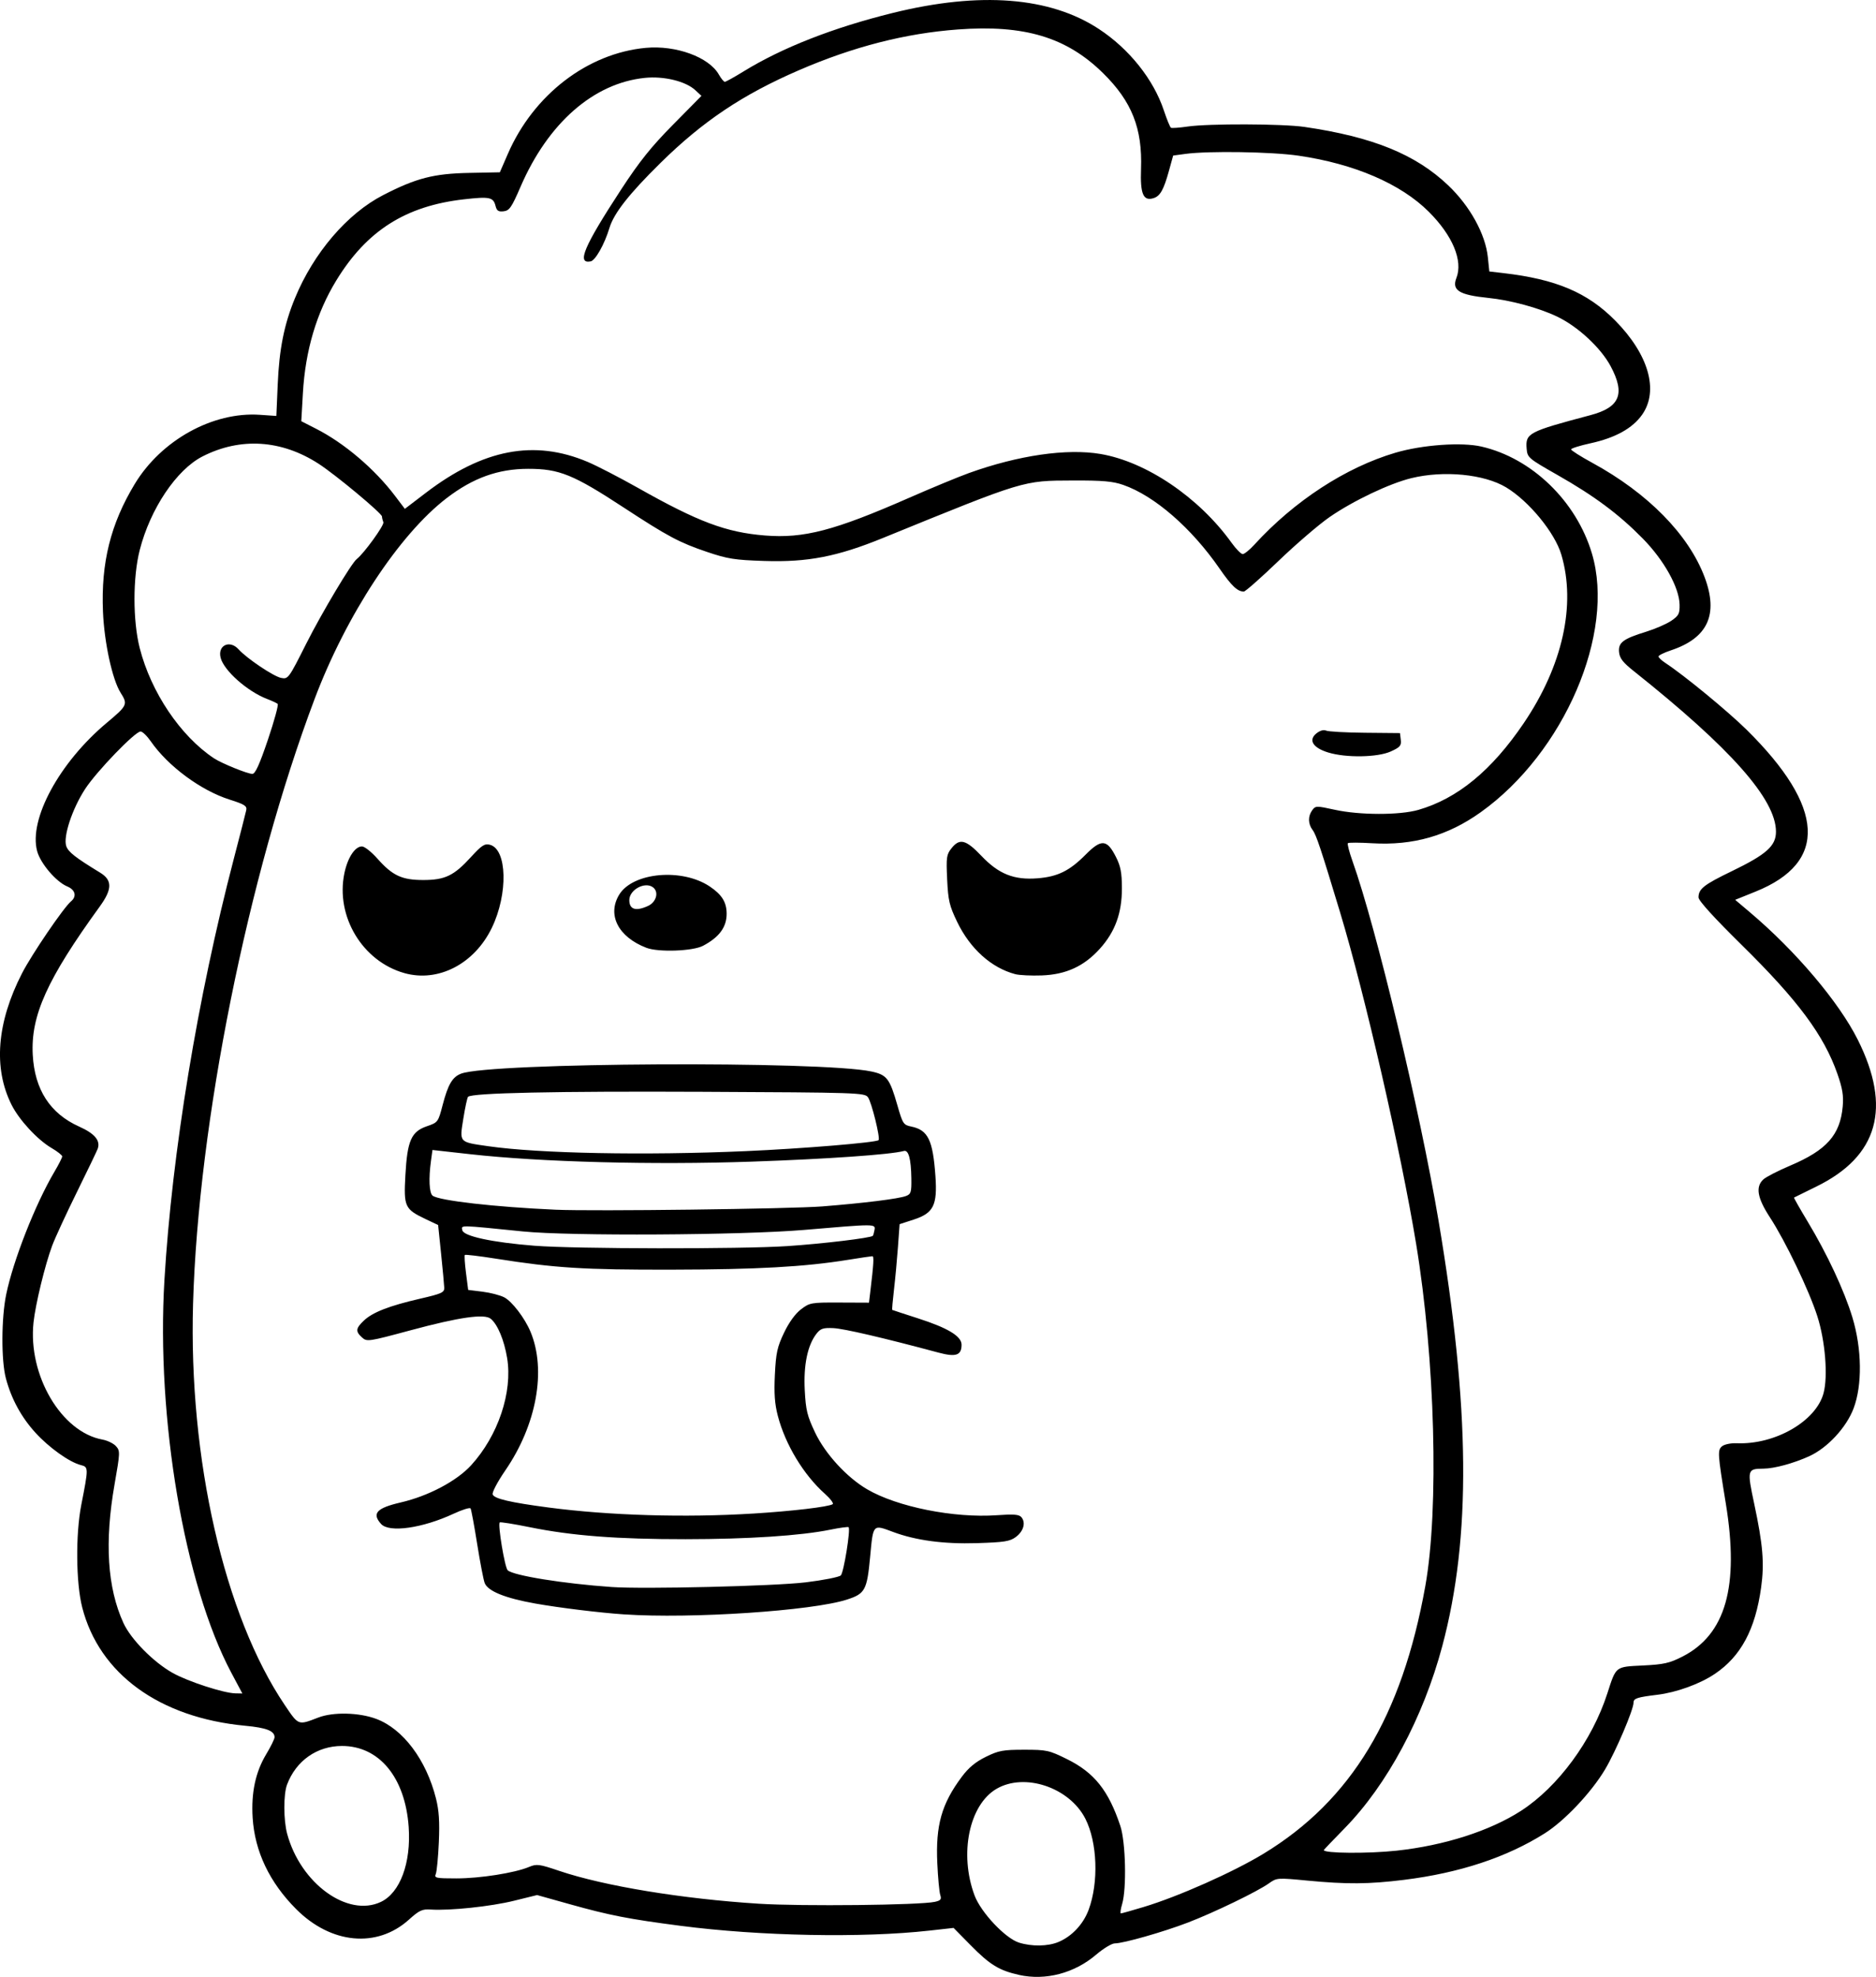 <?xml version="1.0" encoding="UTF-8" standalone="no"?>
<!-- Created with Inkscape (http://www.inkscape.org/) -->

<svg
   width="198.69mm"
   height="209.325mm"
   viewBox="0 0 198.69 209.325"
   version="1.1"
   id="svg1"
   xml:space="preserve"
   xmlns="http://www.w3.org/2000/svg"
   xmlns:svg="http://www.w3.org/2000/svg"><defs
     id="defs1" /><g
     id="layer1"
     transform="translate(-9.971,0.247)"><path
       style="fill:#000000"
       d="m 117.896,208.869 c -2.101,-0.466 -3.081,-1.066 -5.119,-3.135 l -1.812,-1.839 -2.554,0.285 c -7.118,0.794 -17.944,0.586 -26.36,-0.507 -5.492,-0.713 -7.524,-1.109 -11.701,-2.279 l -3.494,-0.978 -2.46,0.607 c -2.442,0.603 -6.799,1.062 -8.803,0.927 -0.907,-0.061 -1.213,0.081 -2.32,1.076 -3.382,3.04 -8.242,2.582 -11.939,-1.126 -2.821,-2.83 -4.381,-6.105 -4.605,-9.671 -0.166,-2.639 0.304,-4.844 1.434,-6.719 0.488,-0.81 0.887,-1.622 0.887,-1.805 0,-0.67 -0.856,-1.005 -3.114,-1.217 -9.072,-0.854 -15.456,-5.491 -17.258,-12.536 -0.664,-2.595 -0.709,-7.731 -0.097,-10.853 0.771,-3.927 0.77,-4.007 -0.046,-4.212 -1.203,-0.302 -3.354,-1.832 -4.8,-3.416 -1.505,-1.648 -2.56,-3.585 -3.141,-5.768 -0.502,-1.888 -0.486,-6.374 0.032,-8.883 0.748,-3.62 3.083,-9.56 5.107,-12.988 0.455,-0.77 0.827,-1.503 0.827,-1.629 0,-0.125 -0.51,-0.527 -1.134,-0.892 -1.491,-0.874 -3.424,-2.964 -4.232,-4.576 -1.949,-3.888 -1.565,-8.707 1.108,-13.919 1.028,-2.003 4.414,-6.975 5.188,-7.618 0.635,-0.527 0.46,-1.227 -0.395,-1.581 -1.178,-0.488 -2.839,-2.434 -3.19,-3.739 -0.909,-3.377 2.355,-9.389 7.385,-13.599 2.176,-1.821 2.232,-1.944 1.457,-3.17 -0.881,-1.393 -1.735,-5.319 -1.871,-8.599 -0.214,-5.169 0.808,-9.275 3.362,-13.502 2.81,-4.65 8.277,-7.675 13.254,-7.332 l 1.749,0.12 0.143,-3.335 c 0.16,-3.747 0.68,-6.35 1.822,-9.124 1.98,-4.809 5.536,-8.965 9.353,-10.929 3.483,-1.793 5.339,-2.272 9.086,-2.347 l 3.266,-0.065 0.852,-1.96 c 2.718,-6.252 8.434,-10.643 14.602,-11.216 3.197,-0.297 6.688,0.976 7.738,2.822 0.242,0.425 0.527,0.774 0.633,0.775 0.107,9.201e-4 1,-0.494 1.984,-1.1 4.092,-2.518 9.506,-4.64 15.814,-6.196 9.242,-2.281 16.643,-1.703 21.828,1.706 3.207,2.108 5.78,5.333 6.871,8.609 0.318,0.957 0.659,1.787 0.757,1.844 0.098,0.057 0.892,-4.13e-4 1.765,-0.128 2.21,-0.323 10.048,-0.298 12.366,0.039 7.226,1.053 11.767,2.896 15.224,6.18 2.311,2.195 3.955,5.174 4.208,7.625 l 0.155,1.502 1.486,0.172 c 5.583,0.647 8.91,2.057 11.84,5.019 3.543,3.583 4.646,7.417 2.866,9.962 -1.017,1.454 -2.837,2.463 -5.48,3.04 -1.128,0.246 -2.051,0.537 -2.051,0.646 0,0.109 1.005,0.746 2.233,1.415 5.905,3.219 10.22,7.612 11.912,12.127 1.481,3.952 0.33,6.44 -3.581,7.739 -0.717,0.238 -1.304,0.529 -1.304,0.646 0,0.117 0.325,0.426 0.722,0.686 1.985,1.3 6.642,5.13 8.633,7.099 8.277,8.184 8.594,14.019 0.929,17.109 l -2.167,0.874 1.564,1.322 c 4.849,4.098 9.414,9.489 11.417,13.483 3.616,7.21 2.165,12.355 -4.388,15.559 -1.259,0.616 -2.32,1.139 -2.358,1.163 -0.037,0.024 0.609,1.164 1.435,2.534 2.065,3.422 3.889,7.325 4.748,10.163 1.007,3.327 1.055,7.171 0.121,9.633 -0.77,2.03 -2.774,4.187 -4.703,5.062 -1.665,0.755 -3.688,1.304 -4.841,1.313 -1.724,0.013 -1.748,0.107 -0.974,3.744 0.919,4.316 1.081,6.271 0.729,8.823 -0.614,4.454 -2.143,7.309 -4.909,9.168 -1.588,1.068 -4.055,1.962 -6.091,2.209 -2.142,0.26 -2.514,0.383 -2.514,0.832 0,0.747 -1.886,5.17 -3.013,7.066 -1.449,2.438 -4.283,5.443 -6.387,6.771 -4.036,2.549 -9.028,4.198 -14.918,4.929 -3.715,0.461 -6.055,0.478 -10.245,0.076 -3.158,-0.303 -3.223,-0.298 -4.056,0.295 -1.225,0.872 -5.816,3.092 -8.596,4.157 -2.617,1.002 -6.822,2.199 -7.731,2.2 -0.316,3.7e-4 -1.201,0.536 -1.968,1.191 -2.308,1.97 -5.358,2.771 -8.174,2.147 z m 4.176,-3.483 c 1.425,-0.595 2.633,-1.883 3.2,-3.413 1.075,-2.903 0.924,-7.131 -0.345,-9.632 -1.686,-3.323 -6.438,-4.92 -9.425,-3.166 -2.89,1.697 -3.956,6.887 -2.316,11.277 0.673,1.802 3.259,4.547 4.711,5.001 1.363,0.426 3.059,0.399 4.176,-0.067 z m 9.04,-3.711 c 3.67,-1.106 9.468,-3.684 12.685,-5.639 9.286,-5.644 14.653,-14.522 17.131,-28.339 1.465,-8.169 1.038,-24.06 -0.975,-36.248 -1.626,-9.845 -5.41,-26.344 -8.041,-35.057 -2.038,-6.752 -2.534,-8.238 -2.914,-8.74 -0.496,-0.656 -0.515,-1.467 -0.048,-2.105 0.35,-0.478 0.435,-0.48 2.389,-0.051 2.629,0.578 6.87,0.585 8.85,0.014 4.147,-1.194 7.773,-4.176 11.161,-9.179 4.12,-6.082 5.558,-12.522 3.986,-17.845 -0.688,-2.328 -3.426,-5.666 -5.846,-7.126 -2.321,-1.401 -6.602,-1.818 -10.037,-0.979 -2.322,0.567 -6.159,2.393 -8.662,4.121 -1.121,0.774 -3.558,2.866 -5.414,4.649 -1.856,1.783 -3.508,3.241 -3.671,3.241 -0.669,0 -1.303,-0.601 -2.575,-2.441 -2.973,-4.3 -6.884,-7.697 -10.191,-8.85 -1.114,-0.388 -2.167,-0.481 -5.355,-0.469 -5.295,0.019 -5,-0.07 -20.108,6.089 -4.845,1.975 -7.973,2.58 -12.568,2.43 -3.143,-0.102 -3.874,-0.219 -6.085,-0.966 -2.892,-0.978 -4.144,-1.645 -8.776,-4.678 -5.362,-3.511 -6.848,-4.114 -10.134,-4.112 -3.181,0.002 -5.846,0.96 -8.645,3.108 -5.026,3.857 -10.629,12.38 -13.979,21.266 -7.074,18.761 -12.317,44.843 -12.872,64.029 -0.476,16.454 3.302,32.995 9.703,42.482 1.485,2.201 1.402,2.17 3.561,1.34 1.574,-0.605 4.312,-0.542 6.141,0.143 2.836,1.061 5.29,4.329 6.321,8.418 0.322,1.277 0.4,2.458 0.305,4.63 -0.07,1.603 -0.216,3.124 -0.324,3.378 -0.178,0.421 0.019,0.463 2.184,0.463 2.499,0 6.174,-0.578 7.683,-1.209 0.823,-0.344 1.067,-0.313 3.214,0.413 4.747,1.603 13.025,2.965 21.142,3.477 4.55,0.287 17.066,0.152 18.641,-0.201 0.62,-0.139 0.718,-0.265 0.566,-0.728 -0.101,-0.308 -0.241,-1.81 -0.312,-3.338 -0.187,-4.042 0.451,-6.303 2.59,-9.17 0.725,-0.972 1.459,-1.581 2.549,-2.117 1.358,-0.667 1.817,-0.752 4.058,-0.752 2.39,0 2.637,0.054 4.55,1 2.879,1.423 4.385,3.311 5.638,7.07 0.564,1.691 0.678,6.637 0.191,8.268 -0.163,0.546 -0.222,0.992 -0.133,0.992 0.09,0 1.182,-0.307 2.426,-0.682 z M 76.092,170.699 c -2.581,-0.174 -6.878,-0.699 -9.429,-1.152 -3.196,-0.568 -5.032,-1.313 -5.36,-2.176 -0.129,-0.34 -0.488,-2.207 -0.797,-4.148 -0.309,-1.941 -0.622,-3.626 -0.695,-3.745 -0.073,-0.118 -0.875,0.13 -1.781,0.552 -3.31,1.541 -6.836,2.044 -7.693,1.097 -1.009,-1.115 -0.485,-1.691 2.078,-2.284 2.921,-0.676 5.922,-2.26 7.452,-3.935 2.858,-3.127 4.411,-7.748 3.816,-11.352 -0.314,-1.902 -1.002,-3.553 -1.733,-4.159 -0.669,-0.555 -3.328,-0.174 -8.486,1.215 -4.49,1.21 -4.632,1.231 -5.15,0.762 -0.708,-0.64 -0.673,-0.962 0.195,-1.787 0.924,-0.879 2.691,-1.567 5.953,-2.318 2.284,-0.526 2.577,-0.659 2.56,-1.157 -0.011,-0.309 -0.161,-1.931 -0.334,-3.603 l -0.314,-3.04 -1.309,-0.622 c -2.229,-1.058 -2.344,-1.306 -2.159,-4.646 0.203,-3.673 0.621,-4.623 2.279,-5.192 1.169,-0.401 1.192,-0.432 1.668,-2.252 0.571,-2.184 1.033,-2.968 1.958,-3.319 3.103,-1.18 38.159,-1.362 43.457,-0.225 1.635,0.351 1.934,0.74 2.746,3.575 0.562,1.961 0.642,2.084 1.458,2.251 1.79,0.366 2.304,1.418 2.573,5.271 0.214,3.065 -0.206,3.901 -2.301,4.582 l -1.495,0.486 -0.175,2.425 c -0.096,1.333 -0.286,3.368 -0.421,4.521 -0.135,1.153 -0.217,2.113 -0.182,2.133 0.035,0.02 1.27,0.425 2.743,0.899 3.154,1.015 4.598,1.89 4.598,2.786 0,1.128 -0.596,1.332 -2.448,0.835 -5.827,-1.564 -10.028,-2.542 -11.133,-2.591 -1.082,-0.049 -1.356,0.043 -1.787,0.596 -0.944,1.212 -1.38,3.313 -1.24,5.978 0.111,2.118 0.258,2.718 1.095,4.482 1.072,2.257 3.351,4.742 5.508,6.006 3.186,1.867 9.203,3.07 13.743,2.748 1.81,-0.128 2.356,-0.083 2.604,0.215 0.479,0.577 0.221,1.484 -0.594,2.09 -0.631,0.469 -1.214,0.561 -4.136,0.652 -3.499,0.109 -6.467,-0.288 -8.87,-1.187 -2.156,-0.806 -2.1,-0.867 -2.425,2.62 -0.33,3.545 -0.533,3.921 -2.454,4.542 -3.693,1.195 -16.487,2.047 -23.583,1.569 z m 19.178,-3.391 c 1.889,-0.228 3.579,-0.562 3.755,-0.741 0.31,-0.316 1.047,-4.878 0.823,-5.101 -0.061,-0.061 -0.937,0.057 -1.945,0.263 -3.117,0.636 -8.698,1.002 -15.328,1.006 -7.238,0.005 -12.033,-0.364 -16.476,-1.266 -1.697,-0.344 -3.137,-0.574 -3.201,-0.511 -0.223,0.223 0.53,4.756 0.841,5.064 0.567,0.561 5.918,1.423 11.03,1.778 3.4,0.236 17.215,-0.097 20.5,-0.493 z m -5.552,-7.285 c 4.171,-0.259 7.972,-0.707 8.443,-0.995 0.132,-0.081 -0.238,-0.575 -0.823,-1.098 -2.261,-2.02 -4.187,-5.205 -4.984,-8.248 -0.334,-1.273 -0.412,-2.37 -0.314,-4.375 0.113,-2.299 0.25,-2.924 0.967,-4.427 0.525,-1.101 1.192,-2.022 1.797,-2.483 0.928,-0.707 1.072,-0.732 4.082,-0.72 l 3.12,0.013 0.129,-1.071 c 0.371,-3.078 0.416,-3.849 0.227,-3.848 -0.114,5.9e-4 -1.279,0.174 -2.589,0.385 -4.601,0.742 -9.61,1.021 -18.653,1.039 -9.312,0.019 -12.354,-0.171 -18.643,-1.166 -1.74,-0.275 -3.214,-0.452 -3.274,-0.392 -0.06,0.06 -0.005,0.918 0.122,1.906 l 0.231,1.797 1.514,0.188 c 0.833,0.104 1.869,0.372 2.303,0.596 0.829,0.429 2.184,2.203 2.787,3.651 1.695,4.066 0.644,9.847 -2.666,14.67 -0.834,1.215 -1.426,2.34 -1.344,2.554 0.173,0.451 1.864,0.846 5.911,1.38 6.443,0.85 14.473,1.088 21.656,0.642 z m 3.628,-28.322 c 3.761,-0.25 8.846,-0.861 9.066,-1.088 0.048,-0.05 0.129,-0.329 0.179,-0.62 0.113,-0.656 0.138,-0.656 -7.449,-0.007 -6.598,0.564 -24.805,0.665 -29.766,0.164 -6.9,-0.696 -6.547,-0.689 -6.441,-0.132 0.12,0.634 3.174,1.292 7.632,1.643 4.331,0.341 21.86,0.367 26.779,0.04 z m 3.78,-4.209 c 4.341,-0.343 8.022,-0.801 8.795,-1.095 0.537,-0.204 0.595,-0.395 0.572,-1.888 -0.033,-2.056 -0.296,-3.016 -0.791,-2.881 -1.407,0.383 -8.105,0.852 -16.112,1.128 -10.462,0.361 -22.336,0.048 -29.808,-0.786 l -4.008,-0.447 -0.159,1.164 c -0.256,1.867 -0.185,3.386 0.171,3.671 0.656,0.525 6.592,1.203 13.031,1.49 4.006,0.178 24.876,-0.083 28.31,-0.354 z m -8.204,-5.846 c 6.004,-0.262 13.845,-0.91 14.1,-1.165 0.203,-0.203 -0.739,-4.017 -1.122,-4.54 -0.351,-0.48 -1.051,-0.503 -17.519,-0.579 -15.593,-0.071 -24.423,0.117 -24.837,0.53 -0.086,0.086 -0.311,1.125 -0.5,2.309 -0.41,2.562 -0.492,2.471 2.633,2.921 5.365,0.774 16.576,0.989 27.245,0.524 z m -36.126,-18.854 c -4.439,-1.251 -7.298,-6.007 -6.351,-10.568 0.344,-1.658 1.122,-2.844 1.864,-2.844 0.269,0 1.005,0.581 1.634,1.291 1.597,1.801 2.593,2.266 4.849,2.266 2.308,0 3.253,-0.453 5.051,-2.424 1.136,-1.245 1.45,-1.451 2.005,-1.312 1.838,0.461 1.954,5.195 0.216,8.795 -1.848,3.826 -5.678,5.808 -9.27,4.796 z m 64.704,0.113 c -2.54,-0.67 -4.787,-2.694 -6.16,-5.547 -0.821,-1.708 -0.949,-2.253 -1.055,-4.498 -0.109,-2.327 -0.069,-2.619 0.458,-3.282 0.869,-1.096 1.526,-0.927 3.188,0.82 1.822,1.914 3.441,2.557 5.94,2.356 2.125,-0.171 3.377,-0.787 5.079,-2.503 1.672,-1.685 2.266,-1.637 3.222,0.261 0.489,0.97 0.619,1.661 0.622,3.289 0.005,2.631 -0.713,4.607 -2.326,6.4 -1.675,1.863 -3.582,2.742 -6.154,2.838 -1.112,0.041 -2.378,-0.019 -2.815,-0.134 z m -39.067,-2.79 c -2.986,-1.146 -4.184,-3.491 -2.879,-5.631 1.441,-2.363 6.658,-2.832 9.592,-0.861 1.277,0.858 1.772,1.648 1.785,2.852 0.015,1.435 -0.775,2.517 -2.504,3.428 -1.082,0.57 -4.727,0.699 -5.994,0.212 z m 0.167,-4.431 c 0.895,-0.408 1.182,-1.499 0.522,-1.981 -0.857,-0.627 -2.5,0.269 -2.5,1.362 0,0.993 0.686,1.208 1.978,0.619 z M 150.644,79.434 c -1.622,-0.499 -2.127,-1.313 -1.254,-2.02 0.372,-0.301 0.771,-0.417 1.027,-0.299 0.231,0.107 2.086,0.21 4.124,0.229 l 3.704,0.035 0.084,0.713 c 0.073,0.615 -0.072,0.784 -1.058,1.232 -1.396,0.633 -4.742,0.688 -6.627,0.109 z M 50.314,201.14 c 2.033,-0.964 3.207,-4.133 2.941,-7.932 -0.367,-5.237 -3.118,-8.578 -7.061,-8.578 -2.651,0 -4.871,1.562 -5.823,4.096 -0.385,1.026 -0.379,3.752 0.012,5.203 1.416,5.257 6.408,8.883 9.931,7.211 z m 107.59,-5.426 c 5.03,-0.542 9.878,-2.095 13.163,-4.219 3.921,-2.534 7.529,-7.44 9.137,-12.421 0.94,-2.913 0.825,-2.822 3.76,-2.966 2.217,-0.109 2.821,-0.244 4.179,-0.934 4.601,-2.336 6.049,-7.425 4.613,-16.209 -0.87,-5.319 -0.892,-5.66 -0.395,-6.072 0.244,-0.202 0.931,-0.343 1.55,-0.318 4.061,0.167 8.394,-2.328 9.193,-5.294 0.485,-1.798 0.183,-5.539 -0.658,-8.16 -0.88,-2.741 -3.373,-7.939 -5.012,-10.451 -1.345,-2.061 -1.553,-3.241 -0.709,-4.027 0.281,-0.262 1.565,-0.922 2.853,-1.468 3.856,-1.633 5.289,-3.247 5.557,-6.259 0.102,-1.151 -0.021,-1.909 -0.564,-3.459 -1.43,-4.084 -4.169,-7.771 -10.127,-13.635 -2.938,-2.892 -4.58,-4.699 -4.58,-5.043 0,-0.905 0.554,-1.341 3.541,-2.786 3.657,-1.769 4.661,-2.668 4.661,-4.175 0,-3.427 -4.79,-8.833 -15.081,-17.019 -1.128,-0.897 -1.474,-1.344 -1.537,-1.988 -0.1,-1.018 0.421,-1.411 2.886,-2.172 0.957,-0.296 2.146,-0.814 2.643,-1.152 0.794,-0.54 0.9,-0.748 0.881,-1.715 -0.037,-1.812 -1.657,-4.715 -3.91,-7.005 -2.531,-2.573 -5.111,-4.493 -9.032,-6.723 -3.08,-1.752 -3.177,-1.835 -3.256,-2.774 -0.137,-1.646 0.169,-1.807 6.76,-3.557 3.115,-0.827 3.702,-2.245 2.141,-5.173 -1.046,-1.962 -3.477,-4.216 -5.685,-5.269 -1.935,-0.924 -4.925,-1.733 -7.287,-1.973 -3.086,-0.314 -3.877,-0.81 -3.367,-2.113 0.712,-1.823 -0.402,-4.49 -2.927,-7.009 -2.966,-2.96 -7.887,-5.077 -13.798,-5.938 -2.852,-0.415 -9.521,-0.52 -11.978,-0.188 l -1.297,0.175 -0.439,1.587 c -0.561,2.032 -0.933,2.699 -1.627,2.92 -1.097,0.348 -1.433,-0.426 -1.337,-3.08 0.156,-4.307 -0.974,-7.158 -4.026,-10.158 -3.867,-3.802 -8.329,-5.142 -15.378,-4.62 -5.555,0.412 -11.051,1.819 -16.801,4.303 -5.982,2.584 -10.201,5.408 -14.702,9.842 -3.32,3.27 -4.928,5.32 -5.397,6.879 -0.513,1.704 -1.484,3.432 -1.984,3.531 -1.515,0.298 -0.724,-1.569 3.226,-7.612 1.948,-2.981 3.191,-4.532 5.512,-6.879 L 84.263,9.905 83.609,9.299 C 82.591,8.355 80.282,7.793 78.273,7.999 72.841,8.555 68.022,12.774 65.104,19.525 c -0.947,2.191 -1.179,2.529 -1.788,2.601 -0.558,0.066 -0.733,-0.05 -0.865,-0.576 -0.231,-0.918 -0.623,-1 -3.339,-0.692 -6.181,0.7 -10.304,3.32 -13.525,8.594 -2.097,3.433 -3.278,7.42 -3.536,11.931 l -0.17,2.971 1.56,0.795 c 2.992,1.524 6.197,4.247 8.366,7.109 l 1.042,1.375 2.237,-1.707 c 6.057,-4.621 11.46,-5.653 17.114,-3.269 0.989,0.417 3.395,1.66 5.347,2.761 6.38,3.601 9.336,4.709 13.442,5.037 4.115,0.329 7.35,-0.516 15.259,-3.986 2.404,-1.055 5.264,-2.238 6.355,-2.63 5.23,-1.878 10.344,-2.62 13.912,-2.018 4.859,0.82 10.441,4.598 13.889,9.4 0.475,0.661 1.008,1.203 1.185,1.203 0.177,0 0.729,-0.446 1.228,-0.992 4.244,-4.644 9.69,-8.193 14.955,-9.744 2.839,-0.836 6.991,-1.133 9.097,-0.65 5.35,1.228 10.061,5.788 11.708,11.336 2.5,8.42 -2.948,21.08 -11.785,27.386 -3.493,2.492 -7.16,3.54 -11.487,3.282 -1.343,-0.08 -2.504,-0.084 -2.58,-0.008 -0.076,0.076 0.144,0.929 0.489,1.896 2.515,7.055 7.15,26.417 9.116,38.088 3.348,19.867 3.468,33.524 0.396,45.029 -2.027,7.591 -5.836,14.694 -10.355,19.308 -1.208,1.233 -2.196,2.268 -2.196,2.298 0,0.35 4.699,0.387 7.729,0.061 z M 34.466,176.869 c -4.965,-9.334 -7.957,-26.913 -7.08,-41.584 0.808,-13.508 3.51,-29.91 7.344,-44.582 0.665,-2.547 1.26,-4.868 1.32,-5.159 0.094,-0.451 -0.167,-0.617 -1.762,-1.123 C 31.248,83.457 27.766,80.884 25.944,78.255 25.546,77.68 25.058,77.209 24.86,77.209 c -0.583,0 -4.655,4.221 -5.871,6.085 -1.374,2.107 -2.347,5.059 -1.999,6.058 0.218,0.623 0.959,1.203 3.592,2.809 1.294,0.789 1.284,1.747 -0.036,3.568 -5.589,7.708 -7.332,11.563 -7.106,15.719 0.201,3.686 1.836,6.215 4.912,7.596 1.657,0.744 2.274,1.481 1.968,2.35 -0.077,0.218 -1.067,2.279 -2.201,4.58 -1.134,2.301 -2.313,4.855 -2.62,5.675 -0.755,2.019 -1.77,6.192 -1.978,8.133 -0.598,5.595 2.946,11.615 7.302,12.405 0.526,0.095 1.168,0.408 1.428,0.694 0.453,0.501 0.447,0.659 -0.144,4.03 -1.077,6.136 -0.769,10.969 0.938,14.699 0.79,1.727 3.18,4.148 5.222,5.292 1.615,0.904 5.393,2.133 6.63,2.157 l 0.742,0.014 z m 3.88,-98.79 c 0.675,-1.995 1.14,-3.703 1.032,-3.794 -0.107,-0.091 -0.612,-0.326 -1.121,-0.521 -2.094,-0.802 -4.579,-3.008 -4.921,-4.369 -0.33,-1.316 0.972,-1.922 1.903,-0.886 0.864,0.961 3.71,2.872 4.507,3.027 0.746,0.145 0.796,0.076 2.666,-3.638 1.628,-3.233 4.783,-8.518 5.339,-8.945 0.76,-0.583 2.939,-3.592 2.822,-3.897 -0.08,-0.209 -0.146,-0.483 -0.146,-0.611 0,-0.333 -4.884,-4.399 -6.696,-5.575 -3.94,-2.556 -8.298,-2.834 -12.313,-0.786 -2.757,1.407 -5.533,5.546 -6.65,9.919 -0.736,2.881 -0.737,7.48 -0.001,10.366 1.194,4.684 4.318,9.323 7.864,11.678 0.8,0.531 3.54,1.646 4.064,1.653 0.309,0.005 0.754,-0.973 1.651,-3.622 z"
       id="path35" /></g></svg>
